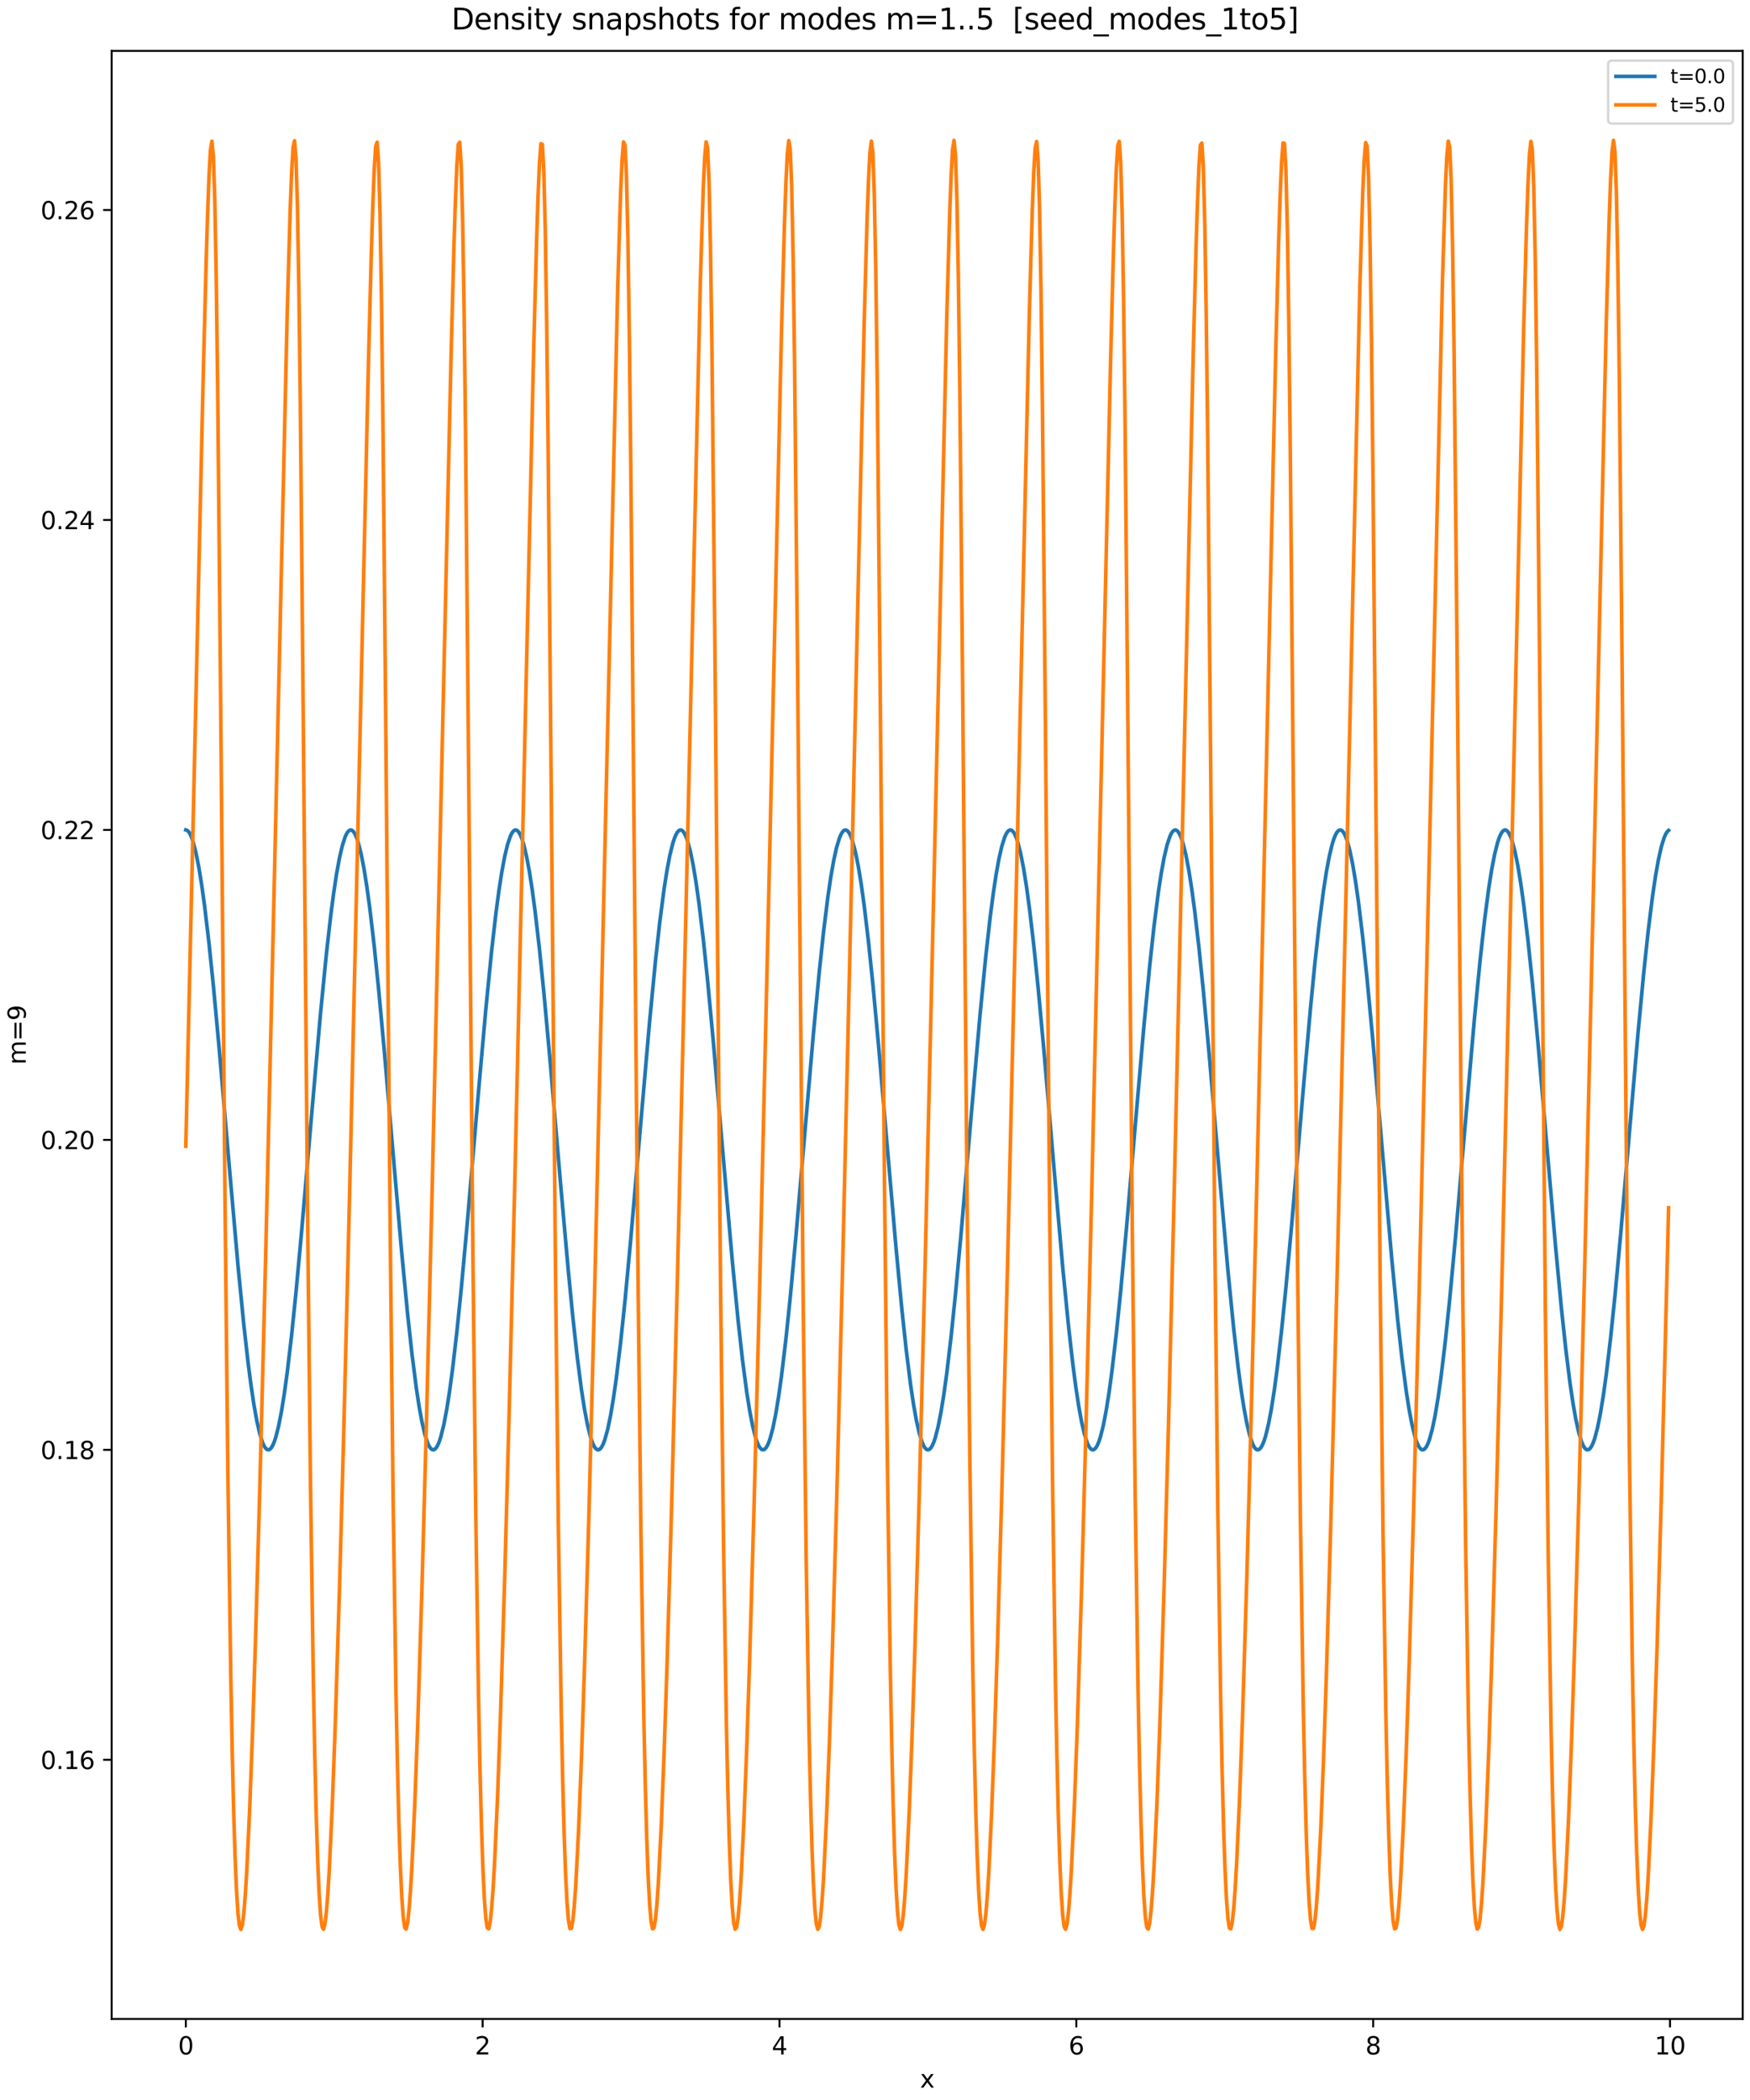 <?xml version="1.0" encoding="utf-8" standalone="no"?>
<!DOCTYPE svg PUBLIC "-//W3C//DTD SVG 1.1//EN"
  "http://www.w3.org/Graphics/SVG/1.1/DTD/svg11.dtd">
<svg xmlns:xlink="http://www.w3.org/1999/xlink" width="720pt" height="864pt" viewBox="0 0 720 864" xmlns="http://www.w3.org/2000/svg" version="1.1">
 <defs>
  <style type="text/css">*{stroke-linejoin: round; stroke-linecap: butt}</style>
 </defs>
 <g id="figure_1">
  <g id="patch_1">
   <path d="M 0 864 
L 720 864 
L 720 0 
L 0 0 
z
" style="fill: #ffffff"/>
  </g>
  <g id="axes_1">
   <g id="patch_2">
    <path d="M 45.944 830.644 
L 717 830.644 
L 717 20.948 
L 45.944 20.948 
z
" style="fill: #ffffff"/>
   </g>
   <g id="matplotlib.axis_1">
    <g id="xtick_1">
     <g id="line2d_1">
      <defs>
       <path id="mf15e3214a0" d="M 0 0 
L 0 3.5 
" style="stroke: #000000; stroke-width: 0.8"/>
      </defs>
      <g>
       <use xlink:href="#mf15e3214a0" x="76.447" y="830.644" style="stroke: #000000; stroke-width: 0.8"/>
      </g>
     </g>
     <g id="text_1">
      <!-- 0 -->
      <g transform="translate(73.265 845.242) scale(0.1 -0.1)">
       <defs>
        <path id="DejaVuSans-30" d="M 2034 4250 
Q 1547 4250 1301 3770 
Q 1056 3291 1056 2328 
Q 1056 1369 1301 889 
Q 1547 409 2034 409 
Q 2525 409 2770 889 
Q 3016 1369 3016 2328 
Q 3016 3291 2770 3770 
Q 2525 4250 2034 4250 
z
M 2034 4750 
Q 2819 4750 3233 4129 
Q 3647 3509 3647 2328 
Q 3647 1150 3233 529 
Q 2819 -91 2034 -91 
Q 1250 -91 836 529 
Q 422 1150 422 2328 
Q 422 3509 836 4129 
Q 1250 4750 2034 4750 
z
" transform="scale(0.016)"/>
       </defs>
       <use xlink:href="#DejaVuSans-30"/>
      </g>
     </g>
    </g>
    <g id="xtick_2">
     <g id="line2d_2">
      <g>
       <use xlink:href="#mf15e3214a0" x="198.576" y="830.644" style="stroke: #000000; stroke-width: 0.8"/>
      </g>
     </g>
     <g id="text_2">
      <!-- 2 -->
      <g transform="translate(195.395 845.242) scale(0.1 -0.1)">
       <defs>
        <path id="DejaVuSans-32" d="M 1228 531 
L 3431 531 
L 3431 0 
L 469 0 
L 469 531 
Q 828 903 1448 1529 
Q 2069 2156 2228 2338 
Q 2531 2678 2651 2914 
Q 2772 3150 2772 3378 
Q 2772 3750 2511 3984 
Q 2250 4219 1831 4219 
Q 1534 4219 1204 4116 
Q 875 4013 500 3803 
L 500 4441 
Q 881 4594 1212 4672 
Q 1544 4750 1819 4750 
Q 2544 4750 2975 4387 
Q 3406 4025 3406 3419 
Q 3406 3131 3298 2873 
Q 3191 2616 2906 2266 
Q 2828 2175 2409 1742 
Q 1991 1309 1228 531 
z
" transform="scale(0.016)"/>
       </defs>
       <use xlink:href="#DejaVuSans-32"/>
      </g>
     </g>
    </g>
    <g id="xtick_3">
     <g id="line2d_3">
      <g>
       <use xlink:href="#mf15e3214a0" x="320.705" y="830.644" style="stroke: #000000; stroke-width: 0.8"/>
      </g>
     </g>
     <g id="text_3">
      <!-- 4 -->
      <g transform="translate(317.524 845.242) scale(0.1 -0.1)">
       <defs>
        <path id="DejaVuSans-34" d="M 2419 4116 
L 825 1625 
L 2419 1625 
L 2419 4116 
z
M 2253 4666 
L 3047 4666 
L 3047 1625 
L 3713 1625 
L 3713 1100 
L 3047 1100 
L 3047 0 
L 2419 0 
L 2419 1100 
L 313 1100 
L 313 1709 
L 2253 4666 
z
" transform="scale(0.016)"/>
       </defs>
       <use xlink:href="#DejaVuSans-34"/>
      </g>
     </g>
    </g>
    <g id="xtick_4">
     <g id="line2d_4">
      <g>
       <use xlink:href="#mf15e3214a0" x="442.835" y="830.644" style="stroke: #000000; stroke-width: 0.8"/>
      </g>
     </g>
     <g id="text_4">
      <!-- 6 -->
      <g transform="translate(439.653 845.242) scale(0.1 -0.1)">
       <defs>
        <path id="DejaVuSans-36" d="M 2113 2584 
Q 1688 2584 1439 2293 
Q 1191 2003 1191 1497 
Q 1191 994 1439 701 
Q 1688 409 2113 409 
Q 2538 409 2786 701 
Q 3034 994 3034 1497 
Q 3034 2003 2786 2293 
Q 2538 2584 2113 2584 
z
M 3366 4563 
L 3366 3988 
Q 3128 4100 2886 4159 
Q 2644 4219 2406 4219 
Q 1781 4219 1451 3797 
Q 1122 3375 1075 2522 
Q 1259 2794 1537 2939 
Q 1816 3084 2150 3084 
Q 2853 3084 3261 2657 
Q 3669 2231 3669 1497 
Q 3669 778 3244 343 
Q 2819 -91 2113 -91 
Q 1303 -91 875 529 
Q 447 1150 447 2328 
Q 447 3434 972 4092 
Q 1497 4750 2381 4750 
Q 2619 4750 2861 4703 
Q 3103 4656 3366 4563 
z
" transform="scale(0.016)"/>
       </defs>
       <use xlink:href="#DejaVuSans-36"/>
      </g>
     </g>
    </g>
    <g id="xtick_5">
     <g id="line2d_5">
      <g>
       <use xlink:href="#mf15e3214a0" x="564.964" y="830.644" style="stroke: #000000; stroke-width: 0.8"/>
      </g>
     </g>
     <g id="text_5">
      <!-- 8 -->
      <g transform="translate(561.783 845.242) scale(0.1 -0.1)">
       <defs>
        <path id="DejaVuSans-38" d="M 2034 2216 
Q 1584 2216 1326 1975 
Q 1069 1734 1069 1313 
Q 1069 891 1326 650 
Q 1584 409 2034 409 
Q 2484 409 2743 651 
Q 3003 894 3003 1313 
Q 3003 1734 2745 1975 
Q 2488 2216 2034 2216 
z
M 1403 2484 
Q 997 2584 770 2862 
Q 544 3141 544 3541 
Q 544 4100 942 4425 
Q 1341 4750 2034 4750 
Q 2731 4750 3128 4425 
Q 3525 4100 3525 3541 
Q 3525 3141 3298 2862 
Q 3072 2584 2669 2484 
Q 3125 2378 3379 2068 
Q 3634 1759 3634 1313 
Q 3634 634 3220 271 
Q 2806 -91 2034 -91 
Q 1263 -91 848 271 
Q 434 634 434 1313 
Q 434 1759 690 2068 
Q 947 2378 1403 2484 
z
M 1172 3481 
Q 1172 3119 1398 2916 
Q 1625 2713 2034 2713 
Q 2441 2713 2670 2916 
Q 2900 3119 2900 3481 
Q 2900 3844 2670 4047 
Q 2441 4250 2034 4250 
Q 1625 4250 1398 4047 
Q 1172 3844 1172 3481 
z
" transform="scale(0.016)"/>
       </defs>
       <use xlink:href="#DejaVuSans-38"/>
      </g>
     </g>
    </g>
    <g id="xtick_6">
     <g id="line2d_6">
      <g>
       <use xlink:href="#mf15e3214a0" x="687.094" y="830.644" style="stroke: #000000; stroke-width: 0.8"/>
      </g>
     </g>
     <g id="text_6">
      <!-- 10 -->
      <g transform="translate(680.731 845.242) scale(0.1 -0.1)">
       <defs>
        <path id="DejaVuSans-31" d="M 794 531 
L 1825 531 
L 1825 4091 
L 703 3866 
L 703 4441 
L 1819 4666 
L 2450 4666 
L 2450 531 
L 3481 531 
L 3481 0 
L 794 0 
L 794 531 
z
" transform="scale(0.016)"/>
       </defs>
       <use xlink:href="#DejaVuSans-31"/>
       <use xlink:href="#DejaVuSans-30" x="63.623"/>
      </g>
     </g>
    </g>
    <g id="text_7">
     <!-- x -->
     <g transform="translate(378.512 858.92) scale(0.1 -0.1)">
      <defs>
       <path id="DejaVuSans-78" d="M 3513 3500 
L 2247 1797 
L 3578 0 
L 2900 0 
L 1881 1375 
L 863 0 
L 184 0 
L 1544 1831 
L 300 3500 
L 978 3500 
L 1906 2253 
L 2834 3500 
L 3513 3500 
z
" transform="scale(0.016)"/>
      </defs>
      <use xlink:href="#DejaVuSans-78"/>
     </g>
    </g>
   </g>
   <g id="matplotlib.axis_2">
    <g id="ytick_1">
     <g id="line2d_7">
      <defs>
       <path id="ma7b1b53b40" d="M 0 0 
L -3.5 0 
" style="stroke: #000000; stroke-width: 0.8"/>
      </defs>
      <g>
       <use xlink:href="#ma7b1b53b40" x="45.944" y="724.034" style="stroke: #000000; stroke-width: 0.8"/>
      </g>
     </g>
     <g id="text_8">
      <!-- 0.16 -->
      <g transform="translate(16.678 727.834) scale(0.1 -0.1)">
       <defs>
        <path id="DejaVuSans-2e" d="M 684 794 
L 1344 794 
L 1344 0 
L 684 0 
L 684 794 
z
" transform="scale(0.016)"/>
       </defs>
       <use xlink:href="#DejaVuSans-30"/>
       <use xlink:href="#DejaVuSans-2e" x="63.623"/>
       <use xlink:href="#DejaVuSans-31" x="95.41"/>
       <use xlink:href="#DejaVuSans-36" x="159.033"/>
      </g>
     </g>
    </g>
    <g id="ytick_2">
     <g id="line2d_8">
      <g>
       <use xlink:href="#ma7b1b53b40" x="45.944" y="596.51" style="stroke: #000000; stroke-width: 0.8"/>
      </g>
     </g>
     <g id="text_9">
      <!-- 0.18 -->
      <g transform="translate(16.678 600.309) scale(0.1 -0.1)">
       <use xlink:href="#DejaVuSans-30"/>
       <use xlink:href="#DejaVuSans-2e" x="63.623"/>
       <use xlink:href="#DejaVuSans-31" x="95.41"/>
       <use xlink:href="#DejaVuSans-38" x="159.033"/>
      </g>
     </g>
    </g>
    <g id="ytick_3">
     <g id="line2d_9">
      <g>
       <use xlink:href="#ma7b1b53b40" x="45.944" y="468.985" style="stroke: #000000; stroke-width: 0.8"/>
      </g>
     </g>
     <g id="text_10">
      <!-- 0.20 -->
      <g transform="translate(16.678 472.784) scale(0.1 -0.1)">
       <use xlink:href="#DejaVuSans-30"/>
       <use xlink:href="#DejaVuSans-2e" x="63.623"/>
       <use xlink:href="#DejaVuSans-32" x="95.41"/>
       <use xlink:href="#DejaVuSans-30" x="159.033"/>
      </g>
     </g>
    </g>
    <g id="ytick_4">
     <g id="line2d_10">
      <g>
       <use xlink:href="#ma7b1b53b40" x="45.944" y="341.46" style="stroke: #000000; stroke-width: 0.8"/>
      </g>
     </g>
     <g id="text_11">
      <!-- 0.22 -->
      <g transform="translate(16.678 345.26) scale(0.1 -0.1)">
       <use xlink:href="#DejaVuSans-30"/>
       <use xlink:href="#DejaVuSans-2e" x="63.623"/>
       <use xlink:href="#DejaVuSans-32" x="95.41"/>
       <use xlink:href="#DejaVuSans-32" x="159.033"/>
      </g>
     </g>
    </g>
    <g id="ytick_5">
     <g id="line2d_11">
      <g>
       <use xlink:href="#ma7b1b53b40" x="45.944" y="213.936" style="stroke: #000000; stroke-width: 0.8"/>
      </g>
     </g>
     <g id="text_12">
      <!-- 0.24 -->
      <g transform="translate(16.678 217.735) scale(0.1 -0.1)">
       <use xlink:href="#DejaVuSans-30"/>
       <use xlink:href="#DejaVuSans-2e" x="63.623"/>
       <use xlink:href="#DejaVuSans-32" x="95.41"/>
       <use xlink:href="#DejaVuSans-34" x="159.033"/>
      </g>
     </g>
    </g>
    <g id="ytick_6">
     <g id="line2d_12">
      <g>
       <use xlink:href="#ma7b1b53b40" x="45.944" y="86.411" style="stroke: #000000; stroke-width: 0.8"/>
      </g>
     </g>
     <g id="text_13">
      <!-- 0.26 -->
      <g transform="translate(16.678 90.21) scale(0.1 -0.1)">
       <use xlink:href="#DejaVuSans-30"/>
       <use xlink:href="#DejaVuSans-2e" x="63.623"/>
       <use xlink:href="#DejaVuSans-32" x="95.41"/>
       <use xlink:href="#DejaVuSans-36" x="159.033"/>
      </g>
     </g>
    </g>
    <g id="text_14">
     <!-- m=9 -->
     <g transform="translate(10.599 438.037) rotate(-90) scale(0.1 -0.1)">
      <defs>
       <path id="DejaVuSans-6d" d="M 3328 2828 
Q 3544 3216 3844 3400 
Q 4144 3584 4550 3584 
Q 5097 3584 5394 3201 
Q 5691 2819 5691 2113 
L 5691 0 
L 5113 0 
L 5113 2094 
Q 5113 2597 4934 2840 
Q 4756 3084 4391 3084 
Q 3944 3084 3684 2787 
Q 3425 2491 3425 1978 
L 3425 0 
L 2847 0 
L 2847 2094 
Q 2847 2600 2669 2842 
Q 2491 3084 2119 3084 
Q 1678 3084 1418 2786 
Q 1159 2488 1159 1978 
L 1159 0 
L 581 0 
L 581 3500 
L 1159 3500 
L 1159 2956 
Q 1356 3278 1631 3431 
Q 1906 3584 2284 3584 
Q 2666 3584 2933 3390 
Q 3200 3197 3328 2828 
z
" transform="scale(0.016)"/>
       <path id="DejaVuSans-3d" d="M 678 2906 
L 4684 2906 
L 4684 2381 
L 678 2381 
L 678 2906 
z
M 678 1631 
L 4684 1631 
L 4684 1100 
L 678 1100 
L 678 1631 
z
" transform="scale(0.016)"/>
       <path id="DejaVuSans-39" d="M 703 97 
L 703 672 
Q 941 559 1184 500 
Q 1428 441 1663 441 
Q 2288 441 2617 861 
Q 2947 1281 2994 2138 
Q 2813 1869 2534 1725 
Q 2256 1581 1919 1581 
Q 1219 1581 811 2004 
Q 403 2428 403 3163 
Q 403 3881 828 4315 
Q 1253 4750 1959 4750 
Q 2769 4750 3195 4129 
Q 3622 3509 3622 2328 
Q 3622 1225 3098 567 
Q 2575 -91 1691 -91 
Q 1453 -91 1209 -44 
Q 966 3 703 97 
z
M 1959 2075 
Q 2384 2075 2632 2365 
Q 2881 2656 2881 3163 
Q 2881 3666 2632 3958 
Q 2384 4250 1959 4250 
Q 1534 4250 1286 3958 
Q 1038 3666 1038 3163 
Q 1038 2656 1286 2365 
Q 1534 2075 1959 2075 
z
" transform="scale(0.016)"/>
      </defs>
      <use xlink:href="#DejaVuSans-6d"/>
      <use xlink:href="#DejaVuSans-3d" x="97.412"/>
      <use xlink:href="#DejaVuSans-39" x="181.201"/>
     </g>
    </g>
   </g>
   <g id="line2d_13">
    <path d="M 76.447 341.46 
L 77.043 341.655 
L 77.639 342.237 
L 78.236 343.206 
L 78.832 344.559 
L 79.428 346.291 
L 80.621 350.87 
L 81.814 356.889 
L 83.006 364.274 
L 84.199 372.935 
L 85.988 388.084 
L 87.777 405.449 
L 90.162 431.218 
L 94.337 479.926 
L 97.915 520.663 
L 100.3 544.951 
L 102.089 560.803 
L 103.282 569.998 
L 104.474 577.962 
L 105.667 584.598 
L 106.86 589.826 
L 108.052 593.58 
L 108.649 594.89 
L 109.245 595.817 
L 109.841 596.356 
L 110.438 596.507 
L 111.034 596.27 
L 111.63 595.644 
L 112.227 594.632 
L 112.823 593.237 
L 113.419 591.464 
L 114.612 586.802 
L 115.805 580.706 
L 116.997 573.247 
L 118.19 564.518 
L 119.979 549.279 
L 121.768 531.842 
L 124.153 506.003 
L 128.328 457.264 
L 131.906 416.592 
L 134.291 392.392 
L 136.08 376.626 
L 137.273 367.496 
L 138.465 359.603 
L 139.658 353.044 
L 140.851 347.897 
L 142.043 344.225 
L 142.64 342.958 
L 143.236 342.074 
L 143.832 341.578 
L 144.429 341.47 
L 145.025 341.751 
L 145.621 342.419 
L 146.218 343.474 
L 146.814 344.911 
L 147.41 346.727 
L 148.603 351.469 
L 149.796 357.644 
L 150.988 365.175 
L 152.181 373.972 
L 153.97 389.3 
L 155.759 406.81 
L 158.144 432.716 
L 162.319 481.485 
L 165.3 515.61 
L 167.686 540.483 
L 169.475 556.918 
L 171.264 570.946 
L 172.456 578.767 
L 173.649 585.25 
L 174.842 590.316 
L 176.034 593.904 
L 176.631 595.129 
L 177.227 595.97 
L 177.823 596.423 
L 178.42 596.488 
L 179.016 596.164 
L 179.612 595.452 
L 180.209 594.355 
L 180.805 592.876 
L 181.401 591.018 
L 182.594 586.195 
L 183.787 579.943 
L 184.979 572.338 
L 186.172 563.475 
L 187.961 548.058 
L 189.75 530.475 
L 192.136 504.503 
L 196.906 448.727 
L 199.888 415.17 
L 202.273 391.146 
L 204.062 375.554 
L 205.255 366.556 
L 206.448 358.807 
L 207.64 352.401 
L 208.833 347.415 
L 210.026 343.911 
L 210.622 342.728 
L 211.218 341.931 
L 211.815 341.52 
L 212.411 341.499 
L 213.007 341.866 
L 213.604 342.62 
L 214.2 343.76 
L 214.796 345.282 
L 215.393 347.181 
L 216.585 352.086 
L 217.778 358.415 
L 218.971 366.092 
L 220.163 375.023 
L 221.952 390.528 
L 223.741 408.181 
L 226.127 434.219 
L 230.897 490.015 
L 233.879 523.509 
L 235.668 541.774 
L 237.457 558.045 
L 239.246 571.878 
L 240.439 579.555 
L 241.631 585.884 
L 242.824 590.789 
L 243.42 592.688 
L 244.017 594.21 
L 244.613 595.35 
L 245.209 596.104 
L 245.806 596.471 
L 246.402 596.45 
L 246.998 596.039 
L 247.595 595.242 
L 248.191 594.059 
L 248.787 592.495 
L 249.98 588.244 
L 251.173 582.539 
L 252.365 575.451 
L 253.558 567.065 
L 255.347 552.281 
L 257.136 535.216 
L 259.521 509.729 
L 263.099 468.203 
L 267.274 420.183 
L 269.659 395.555 
L 271.448 379.366 
L 273.237 365.632 
L 274.43 358.027 
L 275.622 351.775 
L 276.815 346.952 
L 277.411 345.094 
L 278.008 343.615 
L 278.604 342.518 
L 279.2 341.806 
L 279.797 341.482 
L 280.393 341.547 
L 280.989 342 
L 281.586 342.841 
L 282.182 344.066 
L 282.778 345.672 
L 283.971 350.005 
L 285.164 355.789 
L 286.356 362.952 
L 287.549 371.407 
L 289.338 386.283 
L 291.127 403.424 
L 293.512 428.983 
L 297.09 470.55 
L 301.265 518.509 
L 303.65 543.053 
L 305.439 559.159 
L 307.228 572.795 
L 308.421 580.326 
L 309.614 586.501 
L 310.806 591.243 
L 311.403 593.059 
L 311.999 594.496 
L 312.595 595.551 
L 313.192 596.219 
L 313.788 596.5 
L 314.384 596.392 
L 314.981 595.896 
L 315.577 595.012 
L 316.173 593.745 
L 316.77 592.097 
L 317.962 587.681 
L 319.155 581.818 
L 320.348 574.581 
L 321.54 566.057 
L 323.329 551.089 
L 325.118 533.873 
L 327.504 508.243 
L 331.082 466.638 
L 334.66 425.287 
L 337.045 400.1 
L 338.834 383.345 
L 340.623 368.935 
L 341.816 360.829 
L 343.008 354.041 
L 344.201 348.654 
L 345.394 344.733 
L 345.99 343.338 
L 346.586 342.326 
L 347.183 341.7 
L 347.779 341.463 
L 348.375 341.614 
L 348.972 342.154 
L 349.568 343.08 
L 350.164 344.39 
L 350.761 346.08 
L 351.953 350.578 
L 353.146 356.518 
L 354.339 363.83 
L 355.531 372.422 
L 357.32 387.481 
L 359.109 404.771 
L 361.495 430.472 
L 365.073 472.115 
L 368.651 513.417 
L 371.036 538.527 
L 372.825 555.203 
L 374.614 569.519 
L 375.807 577.554 
L 376.999 584.266 
L 378.192 589.573 
L 379.385 593.411 
L 379.981 594.764 
L 380.577 595.733 
L 381.174 596.315 
L 381.77 596.51 
L 382.366 596.315 
L 382.963 595.733 
L 383.559 594.764 
L 384.155 593.411 
L 384.752 591.679 
L 385.944 587.1 
L 387.137 581.081 
L 388.33 573.696 
L 389.522 565.035 
L 391.311 549.886 
L 393.1 532.521 
L 395.486 506.752 
L 399.66 458.044 
L 403.238 417.307 
L 405.623 393.019 
L 407.412 377.167 
L 408.605 367.972 
L 409.798 360.008 
L 410.99 353.372 
L 412.183 348.144 
L 413.376 344.39 
L 413.972 343.08 
L 414.568 342.154 
L 415.165 341.614 
L 415.761 341.463 
L 416.357 341.7 
L 416.954 342.326 
L 417.55 343.338 
L 418.146 344.733 
L 418.743 346.506 
L 419.935 351.168 
L 421.128 357.264 
L 422.321 364.723 
L 423.513 373.452 
L 425.302 388.691 
L 427.092 406.128 
L 429.477 431.967 
L 433.651 480.706 
L 437.229 521.378 
L 439.615 545.578 
L 441.404 561.344 
L 442.596 570.474 
L 443.789 578.367 
L 444.982 584.926 
L 446.174 590.073 
L 447.367 593.745 
L 447.963 595.012 
L 448.56 595.896 
L 449.156 596.392 
L 449.752 596.5 
L 450.349 596.219 
L 450.945 595.551 
L 451.541 594.496 
L 452.138 593.059 
L 452.734 591.243 
L 453.927 586.501 
L 455.119 580.326 
L 456.312 572.795 
L 457.505 563.998 
L 459.294 548.67 
L 461.083 531.16 
L 463.468 505.254 
L 467.642 456.485 
L 470.624 422.36 
L 473.009 397.487 
L 474.798 381.052 
L 476.587 367.024 
L 477.78 359.203 
L 478.973 352.72 
L 480.165 347.654 
L 481.358 344.066 
L 481.954 342.841 
L 482.551 342 
L 483.147 341.547 
L 483.743 341.482 
L 484.34 341.806 
L 484.936 342.518 
L 485.532 343.615 
L 486.129 345.094 
L 486.725 346.952 
L 487.918 351.775 
L 489.11 358.027 
L 490.303 365.632 
L 491.496 374.495 
L 493.285 389.912 
L 495.074 407.495 
L 497.459 433.467 
L 502.23 489.243 
L 505.211 522.8 
L 507.597 546.824 
L 509.386 562.416 
L 510.578 571.414 
L 511.771 579.163 
L 512.964 585.569 
L 514.156 590.555 
L 515.349 594.059 
L 515.945 595.242 
L 516.542 596.039 
L 517.138 596.45 
L 517.734 596.471 
L 518.331 596.104 
L 518.927 595.35 
L 519.523 594.21 
L 520.12 592.688 
L 520.716 590.789 
L 521.909 585.884 
L 523.101 579.555 
L 524.294 571.878 
L 525.487 562.947 
L 527.276 547.442 
L 529.065 529.789 
L 531.45 503.751 
L 536.221 447.955 
L 539.202 414.461 
L 540.991 396.196 
L 542.78 379.925 
L 544.569 366.092 
L 545.762 358.415 
L 546.955 352.086 
L 548.148 347.181 
L 548.744 345.282 
L 549.34 343.76 
L 549.937 342.62 
L 550.533 341.866 
L 551.129 341.499 
L 551.726 341.52 
L 552.322 341.931 
L 552.918 342.728 
L 553.515 343.911 
L 554.111 345.475 
L 555.304 349.726 
L 556.496 355.431 
L 557.689 362.519 
L 558.882 370.905 
L 560.671 385.689 
L 562.46 402.754 
L 564.845 428.241 
L 568.423 469.767 
L 572.597 517.787 
L 574.983 542.415 
L 576.772 558.604 
L 578.561 572.338 
L 579.753 579.943 
L 580.946 586.195 
L 582.139 591.018 
L 582.735 592.876 
L 583.331 594.355 
L 583.928 595.452 
L 584.524 596.164 
L 585.12 596.488 
L 585.717 596.423 
L 586.313 595.97 
L 586.909 595.129 
L 587.506 593.904 
L 588.102 592.298 
L 589.295 587.965 
L 590.487 582.181 
L 591.68 575.018 
L 592.873 566.563 
L 594.662 551.687 
L 596.451 534.546 
L 598.836 508.987 
L 602.414 467.42 
L 606.588 419.461 
L 608.974 394.917 
L 610.763 378.811 
L 612.552 365.175 
L 613.744 357.644 
L 614.937 351.469 
L 616.13 346.727 
L 616.726 344.911 
L 617.322 343.474 
L 617.919 342.419 
L 618.515 341.751 
L 619.111 341.47 
L 619.708 341.578 
L 620.304 342.074 
L 620.9 342.958 
L 621.497 344.225 
L 622.093 345.873 
L 623.286 350.289 
L 624.478 356.152 
L 625.671 363.389 
L 626.864 371.913 
L 628.653 386.881 
L 630.442 404.097 
L 632.827 429.727 
L 636.405 471.332 
L 639.983 512.683 
L 642.368 537.87 
L 644.157 554.625 
L 645.946 569.035 
L 647.139 577.141 
L 648.332 583.929 
L 649.524 589.316 
L 650.717 593.237 
L 651.313 594.632 
L 651.91 595.644 
L 652.506 596.27 
L 653.102 596.507 
L 653.699 596.356 
L 654.295 595.817 
L 654.891 594.89 
L 655.488 593.58 
L 656.084 591.89 
L 657.277 587.392 
L 658.469 581.452 
L 659.662 574.14 
L 660.855 565.548 
L 662.644 550.489 
L 664.433 533.199 
L 666.818 507.498 
L 670.396 465.855 
L 673.974 424.553 
L 676.36 399.443 
L 678.149 382.767 
L 679.938 368.451 
L 681.13 360.416 
L 682.323 353.704 
L 683.516 348.397 
L 684.708 344.559 
L 685.305 343.206 
L 685.901 342.237 
L 686.497 341.655 
L 686.497 341.655 
" clip-path="url(#pdf7562dd75)" style="fill: none; stroke: #1f77b4; stroke-width: 1.5; stroke-linecap: square"/>
   </g>
   <g id="line2d_14">
    <path d="M 76.447 471.585 
L 80.025 313.296 
L 83.603 154.955 
L 84.795 108.493 
L 85.392 88.716 
L 85.988 72.647 
L 86.584 61.783 
L 87.181 58.103 
L 87.777 64.073 
L 88.373 82.276 
L 88.97 114.552 
L 89.566 160.997 
L 90.759 286.191 
L 92.548 492.065 
L 93.74 604.911 
L 94.933 688.626 
L 95.529 719.938 
L 96.126 744.878 
L 96.722 764.028 
L 97.318 777.968 
L 97.915 787.251 
L 98.511 792.385 
L 99.107 793.831 
L 99.704 792.002 
L 100.3 787.264 
L 100.896 779.94 
L 101.493 770.315 
L 102.685 745.14 
L 103.878 713.415 
L 105.071 676.449 
L 106.86 613.371 
L 109.245 518.944 
L 112.227 390.365 
L 118.19 128.073 
L 119.383 86.496 
L 119.979 70.896 
L 120.575 60.685 
L 121.172 57.898 
L 121.768 65.039 
L 122.364 84.664 
L 122.961 118.474 
L 123.557 166.34 
L 124.75 293.245 
L 126.539 498.506 
L 127.731 609.93 
L 128.924 692.16 
L 129.52 722.788 
L 130.117 747.103 
L 130.713 765.687 
L 131.309 779.12 
L 131.906 787.949 
L 132.502 792.681 
L 133.098 793.769 
L 133.695 791.622 
L 134.291 786.601 
L 134.887 779.025 
L 135.484 769.177 
L 136.676 743.624 
L 137.869 711.596 
L 139.658 654.165 
L 141.447 588.295 
L 143.832 491.333 
L 147.41 334.199 
L 151.585 149.481 
L 152.777 103.841 
L 153.374 84.779 
L 153.97 69.722 
L 154.566 60.265 
L 155.163 58.502 
L 155.759 66.977 
L 156.355 88.196 
L 156.952 123.688 
L 157.548 173.071 
L 158.741 301.662 
L 160.53 505.95 
L 161.722 615.665 
L 162.915 696.163 
L 163.511 726.011 
L 164.108 749.614 
L 164.704 767.556 
L 165.3 780.415 
L 165.897 788.733 
L 166.493 793.01 
L 167.089 793.694 
L 167.686 791.188 
L 168.282 785.849 
L 168.878 777.99 
L 169.475 767.89 
L 170.667 741.912 
L 171.86 709.546 
L 173.649 651.729 
L 175.438 585.581 
L 177.823 488.37 
L 181.401 331.05 
L 185.576 146.58 
L 186.768 101.353 
L 187.365 82.65 
L 187.961 68.098 
L 188.558 59.342 
L 189.154 58.532 
L 189.75 68.241 
L 190.347 90.922 
L 190.943 127.944 
L 191.539 178.691 
L 192.732 308.788 
L 194.521 512.251 
L 195.714 620.515 
L 196.906 699.541 
L 197.503 728.717 
L 198.099 751.707 
L 198.695 769.097 
L 199.292 781.461 
L 199.888 789.338 
L 200.484 793.222 
L 201.081 793.558 
L 201.677 790.743 
L 202.273 785.128 
L 202.87 777.024 
L 203.466 766.705 
L 204.659 740.358 
L 205.851 707.696 
L 207.64 649.542 
L 209.429 583.149 
L 211.815 485.716 
L 215.393 328.232 
L 219.567 144.07 
L 220.76 99.325 
L 221.356 81.038 
L 221.952 67.071 
L 222.549 59.124 
L 223.145 59.407 
L 223.741 70.514 
L 224.338 94.828 
L 224.934 133.52 
L 225.53 185.71 
L 226.723 317.26 
L 228.512 519.523 
L 229.705 626.05 
L 230.897 703.365 
L 231.494 731.775 
L 232.09 754.069 
L 232.686 770.833 
L 233.283 782.638 
L 233.879 790.016 
L 234.475 793.457 
L 235.072 793.4 
L 235.668 790.235 
L 236.264 784.31 
L 236.861 775.93 
L 238.053 752.854 
L 239.246 722.804 
L 240.439 687.179 
L 242.228 625.637 
L 244.613 532.61 
L 247.595 405.043 
L 254.154 117.967 
L 255.347 79.006 
L 255.943 65.584 
L 256.54 58.389 
L 257.136 59.687 
L 257.732 72.087 
L 258.329 97.896 
L 258.925 138.102 
L 259.521 191.588 
L 260.714 324.434 
L 262.503 525.677 
L 263.696 630.732 
L 264.888 706.588 
L 265.485 734.34 
L 266.081 756.035 
L 266.677 772.259 
L 267.274 783.581 
L 267.87 790.53 
L 268.466 793.589 
L 269.063 793.192 
L 269.659 789.725 
L 270.255 783.532 
L 270.852 774.913 
L 272.044 751.434 
L 273.237 721.062 
L 274.43 685.179 
L 276.219 623.34 
L 278.604 530.042 
L 281.586 402.277 
L 288.145 115.706 
L 289.338 77.508 
L 289.934 64.715 
L 290.531 58.388 
L 291.127 60.846 
L 291.723 74.708 
L 292.32 102.179 
L 292.916 144.026 
L 294.109 263.333 
L 296.494 532.77 
L 297.687 636.07 
L 298.879 710.236 
L 299.476 737.237 
L 300.072 758.252 
L 300.668 773.866 
L 301.265 784.642 
L 301.861 791.105 
L 302.457 793.732 
L 303.054 792.952 
L 303.65 789.146 
L 304.246 782.65 
L 304.843 773.763 
L 306.035 749.831 
L 307.228 719.098 
L 308.421 682.927 
L 310.21 620.759 
L 312.595 527.162 
L 315.577 399.181 
L 321.54 135.89 
L 322.733 92.615 
L 323.329 75.583 
L 323.926 63.375 
L 324.522 57.855 
L 325.118 61.39 
L 325.715 76.601 
L 326.311 105.59 
L 326.907 148.924 
L 328.1 270.233 
L 330.485 538.771 
L 331.678 640.583 
L 332.871 713.309 
L 333.467 739.664 
L 334.063 760.093 
L 334.66 775.18 
L 335.256 785.486 
L 335.852 791.53 
L 336.449 793.785 
L 337.045 792.674 
L 337.641 788.573 
L 338.238 781.816 
L 338.834 772.696 
L 340.027 748.372 
L 341.219 717.325 
L 342.412 680.901 
L 344.201 618.444 
L 346.586 524.583 
L 349.568 396.409 
L 355.531 133.456 
L 356.724 90.754 
L 357.32 74.207 
L 357.917 62.677 
L 358.513 58.084 
L 359.109 62.85 
L 359.706 79.58 
L 360.302 110.249 
L 360.898 155.184 
L 362.091 278.519 
L 363.88 485.01 
L 365.073 599.396 
L 366.265 684.73 
L 366.862 716.784 
L 367.458 742.404 
L 368.054 762.168 
L 368.651 776.659 
L 369.247 786.433 
L 369.843 792.004 
L 370.44 793.839 
L 371.036 792.355 
L 371.632 787.923 
L 372.229 780.872 
L 372.825 771.49 
L 374.018 746.724 
L 375.21 715.326 
L 376.403 678.621 
L 378.192 615.843 
L 380.577 521.69 
L 383.559 393.307 
L 389.522 130.658 
L 390.715 88.491 
L 391.311 72.396 
L 391.908 61.495 
L 392.504 57.766 
L 393.1 63.673 
L 393.697 81.802 
L 394.293 114.001 
L 394.889 160.382 
L 396.082 285.528 
L 397.871 491.519 
L 399.064 604.5 
L 400.256 688.343 
L 400.853 719.707 
L 401.449 744.695 
L 402.045 763.887 
L 402.642 777.864 
L 403.238 787.18 
L 403.834 792.343 
L 404.431 793.815 
L 405.027 792.009 
L 405.623 787.291 
L 406.22 779.984 
L 406.816 770.375 
L 408.009 745.227 
L 409.201 713.521 
L 410.394 676.571 
L 412.183 613.51 
L 414.568 519.098 
L 417.55 390.53 
L 423.513 128.268 
L 424.706 86.724 
L 425.302 71.152 
L 425.899 60.978 
L 426.495 58.241 
L 427.092 65.447 
L 427.688 85.147 
L 428.284 119.032 
L 428.881 166.96 
L 430.073 293.908 
L 431.862 499.046 
L 433.055 610.334 
L 434.248 692.437 
L 434.844 723.013 
L 435.44 747.281 
L 436.037 765.824 
L 436.633 779.22 
L 437.229 788.017 
L 437.826 792.72 
L 438.422 793.782 
L 439.018 791.613 
L 439.615 786.572 
L 440.211 778.979 
L 440.807 769.115 
L 442 743.536 
L 443.193 711.488 
L 444.982 654.036 
L 446.771 588.15 
L 449.156 491.176 
L 452.734 334.033 
L 456.908 149.295 
L 458.101 103.631 
L 458.697 84.548 
L 459.294 69.463 
L 459.89 59.966 
L 460.486 58.152 
L 461.083 66.561 
L 461.679 87.704 
L 462.275 123.122 
L 462.872 172.445 
L 464.064 301 
L 465.853 505.418 
L 467.046 615.268 
L 468.239 695.892 
L 468.835 725.791 
L 469.431 749.44 
L 470.028 767.423 
L 470.624 780.318 
L 471.22 788.669 
L 471.817 792.974 
L 472.413 793.683 
L 473.009 791.2 
L 473.606 785.88 
L 474.202 778.038 
L 474.798 767.953 
L 475.991 742.001 
L 477.184 709.654 
L 478.973 651.859 
L 480.762 585.726 
L 483.147 488.527 
L 486.725 331.216 
L 490.899 146.767 
L 492.092 101.565 
L 492.688 82.883 
L 493.285 68.361 
L 493.881 59.645 
L 494.477 58.889 
L 495.074 68.665 
L 495.67 91.422 
L 496.266 128.518 
L 496.863 179.322 
L 498.055 309.448 
L 499.844 512.776 
L 501.037 620.903 
L 502.23 699.806 
L 502.826 728.931 
L 503.422 751.876 
L 504.019 769.226 
L 504.615 781.554 
L 505.211 789.399 
L 505.808 793.255 
L 506.404 793.566 
L 507 790.729 
L 507.597 785.095 
L 508.193 776.974 
L 508.789 766.64 
L 509.982 740.268 
L 511.175 707.587 
L 512.964 649.411 
L 514.753 583.004 
L 517.138 485.558 
L 520.716 328.065 
L 524.89 143.881 
L 526.083 99.111 
L 526.679 80.802 
L 527.276 66.804 
L 527.872 58.815 
L 528.468 59.043 
L 529.065 70.082 
L 529.661 94.319 
L 530.257 132.939 
L 530.854 185.074 
L 532.046 316.601 
L 533.835 519.005 
L 535.028 625.67 
L 536.221 703.106 
L 536.817 731.566 
L 537.413 753.905 
L 538.01 770.709 
L 538.606 782.548 
L 539.202 789.958 
L 539.799 793.427 
L 540.395 793.394 
L 540.991 790.251 
L 541.588 784.345 
L 542.184 775.982 
L 543.377 752.934 
L 544.569 722.905 
L 545.762 687.297 
L 547.551 625.774 
L 549.937 532.763 
L 552.918 405.207 
L 559.478 118.167 
L 560.671 79.245 
L 561.267 65.855 
L 561.863 58.703 
L 562.46 60.058 
L 563.056 72.528 
L 563.652 98.413 
L 564.249 138.69 
L 564.845 192.229 
L 566.038 325.091 
L 567.827 526.188 
L 569.019 631.106 
L 570.212 706.842 
L 570.808 734.544 
L 571.405 756.194 
L 572.001 772.38 
L 572.597 783.667 
L 573.194 790.584 
L 573.79 793.616 
L 574.386 793.195 
L 574.983 789.707 
L 575.579 783.495 
L 576.175 774.86 
L 577.368 751.353 
L 578.561 720.959 
L 579.753 685.06 
L 581.542 623.203 
L 583.928 529.889 
L 586.909 402.114 
L 593.469 115.504 
L 594.662 77.266 
L 595.258 64.44 
L 595.854 58.068 
L 596.451 60.468 
L 597.047 74.26 
L 597.643 101.653 
L 598.24 143.431 
L 599.432 262.669 
L 601.818 532.266 
L 603.01 635.703 
L 604.203 709.989 
L 604.799 737.039 
L 605.396 758.097 
L 605.992 773.749 
L 606.588 784.56 
L 607.185 791.054 
L 607.781 793.708 
L 608.377 792.952 
L 608.974 789.166 
L 609.57 782.689 
L 610.166 773.818 
L 611.359 749.913 
L 612.552 719.201 
L 613.744 683.047 
L 615.533 620.897 
L 617.919 527.316 
L 620.9 399.345 
L 626.864 136.081 
L 628.056 92.836 
L 628.653 75.828 
L 629.249 63.655 
L 629.845 58.18 
L 630.442 61.776 
L 631.038 77.058 
L 631.634 106.124 
L 632.231 149.525 
L 633.423 270.898 
L 635.809 539.267 
L 637.001 640.942 
L 638.194 713.55 
L 638.79 739.857 
L 639.387 760.243 
L 639.983 775.292 
L 640.579 785.564 
L 641.176 791.578 
L 641.772 793.806 
L 642.368 792.672 
L 642.965 788.551 
L 643.561 781.775 
L 644.157 772.639 
L 645.35 748.288 
L 646.543 717.22 
L 647.735 680.781 
L 649.524 618.306 
L 651.91 524.429 
L 654.891 396.245 
L 660.855 133.263 
L 662.047 90.531 
L 662.644 73.958 
L 663.24 62.393 
L 663.836 57.753 
L 664.433 62.457 
L 665.029 79.115 
L 665.625 109.706 
L 666.222 154.575 
L 667.415 277.855 
L 669.204 484.457 
L 670.396 598.977 
L 671.589 684.44 
L 672.185 716.548 
L 672.782 742.215 
L 673.378 762.022 
L 673.974 776.551 
L 674.571 786.358 
L 675.167 791.959 
L 675.763 793.82 
L 676.36 792.36 
L 676.956 787.948 
L 677.552 780.915 
L 678.149 771.549 
L 679.341 746.809 
L 680.534 715.431 
L 681.727 678.742 
L 683.516 615.982 
L 685.901 521.843 
L 686.497 496.93 
L 686.497 496.93 
" clip-path="url(#pdf7562dd75)" style="fill: none; stroke: #ff7f0e; stroke-width: 1.5; stroke-linecap: square"/>
   </g>
   <g id="patch_3">
    <path d="M 45.944 830.644 
L 45.944 20.948 
" style="fill: none; stroke: #000000; stroke-width: 0.8; stroke-linejoin: miter; stroke-linecap: square"/>
   </g>
   <g id="patch_4">
    <path d="M 717 830.644 
L 717 20.948 
" style="fill: none; stroke: #000000; stroke-width: 0.8; stroke-linejoin: miter; stroke-linecap: square"/>
   </g>
   <g id="patch_5">
    <path d="M 45.944 830.644 
L 717 830.644 
" style="fill: none; stroke: #000000; stroke-width: 0.8; stroke-linejoin: miter; stroke-linecap: square"/>
   </g>
   <g id="patch_6">
    <path d="M 45.944 20.948 
L 717 20.948 
" style="fill: none; stroke: #000000; stroke-width: 0.8; stroke-linejoin: miter; stroke-linecap: square"/>
   </g>
   <g id="legend_1">
    <g id="patch_7">
     <path d="M 663.237 50.833 
L 711.4 50.833 
Q 713 50.833 713 49.233 
L 713 26.548 
Q 713 24.948 711.4 24.948 
L 663.237 24.948 
Q 661.637 24.948 661.637 26.548 
L 661.637 49.233 
Q 661.637 50.833 663.237 50.833 
z
" style="fill: #ffffff; opacity: 0.8; stroke: #cccccc; stroke-linejoin: miter"/>
    </g>
    <g id="line2d_15">
     <path d="M 664.837 31.427 
L 672.837 31.427 
L 680.837 31.427 
" style="fill: none; stroke: #1f77b4; stroke-width: 1.5; stroke-linecap: square"/>
    </g>
    <g id="text_15">
     <!-- t=0.0 -->
     <g transform="translate(687.237 34.227) scale(0.08 -0.08)">
      <defs>
       <path id="DejaVuSans-74" d="M 1172 4494 
L 1172 3500 
L 2356 3500 
L 2356 3053 
L 1172 3053 
L 1172 1153 
Q 1172 725 1289 603 
Q 1406 481 1766 481 
L 2356 481 
L 2356 0 
L 1766 0 
Q 1100 0 847 248 
Q 594 497 594 1153 
L 594 3053 
L 172 3053 
L 172 3500 
L 594 3500 
L 594 4494 
L 1172 4494 
z
" transform="scale(0.016)"/>
      </defs>
      <use xlink:href="#DejaVuSans-74"/>
      <use xlink:href="#DejaVuSans-3d" x="39.209"/>
      <use xlink:href="#DejaVuSans-30" x="122.998"/>
      <use xlink:href="#DejaVuSans-2e" x="186.621"/>
      <use xlink:href="#DejaVuSans-30" x="218.408"/>
     </g>
    </g>
    <g id="line2d_16">
     <path d="M 664.837 43.169 
L 672.837 43.169 
L 680.837 43.169 
" style="fill: none; stroke: #ff7f0e; stroke-width: 1.5; stroke-linecap: square"/>
    </g>
    <g id="text_16">
     <!-- t=5.0 -->
     <g transform="translate(687.237 45.969) scale(0.08 -0.08)">
      <defs>
       <path id="DejaVuSans-35" d="M 691 4666 
L 3169 4666 
L 3169 4134 
L 1269 4134 
L 1269 2991 
Q 1406 3038 1543 3061 
Q 1681 3084 1819 3084 
Q 2600 3084 3056 2656 
Q 3513 2228 3513 1497 
Q 3513 744 3044 326 
Q 2575 -91 1722 -91 
Q 1428 -91 1123 -41 
Q 819 9 494 109 
L 494 744 
Q 775 591 1075 516 
Q 1375 441 1709 441 
Q 2250 441 2565 725 
Q 2881 1009 2881 1497 
Q 2881 1984 2565 2268 
Q 2250 2553 1709 2553 
Q 1456 2553 1204 2497 
Q 953 2441 691 2322 
L 691 4666 
z
" transform="scale(0.016)"/>
      </defs>
      <use xlink:href="#DejaVuSans-74"/>
      <use xlink:href="#DejaVuSans-3d" x="39.209"/>
      <use xlink:href="#DejaVuSans-35" x="122.998"/>
      <use xlink:href="#DejaVuSans-2e" x="186.621"/>
      <use xlink:href="#DejaVuSans-30" x="218.408"/>
     </g>
    </g>
   </g>
  </g>
  <g id="text_17">
   <!-- Density snapshots for modes m=1..5  [seed_modes_1to5] -->
   <g transform="translate(185.743 12.118) scale(0.12 -0.12)">
    <defs>
     <path id="DejaVuSans-44" d="M 1259 4147 
L 1259 519 
L 2022 519 
Q 2988 519 3436 956 
Q 3884 1394 3884 2338 
Q 3884 3275 3436 3711 
Q 2988 4147 2022 4147 
L 1259 4147 
z
M 628 4666 
L 1925 4666 
Q 3281 4666 3915 4102 
Q 4550 3538 4550 2338 
Q 4550 1131 3912 565 
Q 3275 0 1925 0 
L 628 0 
L 628 4666 
z
" transform="scale(0.016)"/>
     <path id="DejaVuSans-65" d="M 3597 1894 
L 3597 1613 
L 953 1613 
Q 991 1019 1311 708 
Q 1631 397 2203 397 
Q 2534 397 2845 478 
Q 3156 559 3463 722 
L 3463 178 
Q 3153 47 2828 -22 
Q 2503 -91 2169 -91 
Q 1331 -91 842 396 
Q 353 884 353 1716 
Q 353 2575 817 3079 
Q 1281 3584 2069 3584 
Q 2775 3584 3186 3129 
Q 3597 2675 3597 1894 
z
M 3022 2063 
Q 3016 2534 2758 2815 
Q 2500 3097 2075 3097 
Q 1594 3097 1305 2825 
Q 1016 2553 972 2059 
L 3022 2063 
z
" transform="scale(0.016)"/>
     <path id="DejaVuSans-6e" d="M 3513 2113 
L 3513 0 
L 2938 0 
L 2938 2094 
Q 2938 2591 2744 2837 
Q 2550 3084 2163 3084 
Q 1697 3084 1428 2787 
Q 1159 2491 1159 1978 
L 1159 0 
L 581 0 
L 581 3500 
L 1159 3500 
L 1159 2956 
Q 1366 3272 1645 3428 
Q 1925 3584 2291 3584 
Q 2894 3584 3203 3211 
Q 3513 2838 3513 2113 
z
" transform="scale(0.016)"/>
     <path id="DejaVuSans-73" d="M 2834 3397 
L 2834 2853 
Q 2591 2978 2328 3040 
Q 2066 3103 1784 3103 
Q 1356 3103 1142 2972 
Q 928 2841 928 2578 
Q 928 2378 1081 2264 
Q 1234 2150 1697 2047 
L 1894 2003 
Q 2506 1872 2764 1633 
Q 3022 1394 3022 966 
Q 3022 478 2636 193 
Q 2250 -91 1575 -91 
Q 1294 -91 989 -36 
Q 684 19 347 128 
L 347 722 
Q 666 556 975 473 
Q 1284 391 1588 391 
Q 1994 391 2212 530 
Q 2431 669 2431 922 
Q 2431 1156 2273 1281 
Q 2116 1406 1581 1522 
L 1381 1569 
Q 847 1681 609 1914 
Q 372 2147 372 2553 
Q 372 3047 722 3315 
Q 1072 3584 1716 3584 
Q 2034 3584 2315 3537 
Q 2597 3491 2834 3397 
z
" transform="scale(0.016)"/>
     <path id="DejaVuSans-69" d="M 603 3500 
L 1178 3500 
L 1178 0 
L 603 0 
L 603 3500 
z
M 603 4863 
L 1178 4863 
L 1178 4134 
L 603 4134 
L 603 4863 
z
" transform="scale(0.016)"/>
     <path id="DejaVuSans-79" d="M 2059 -325 
Q 1816 -950 1584 -1140 
Q 1353 -1331 966 -1331 
L 506 -1331 
L 506 -850 
L 844 -850 
Q 1081 -850 1212 -737 
Q 1344 -625 1503 -206 
L 1606 56 
L 191 3500 
L 800 3500 
L 1894 763 
L 2988 3500 
L 3597 3500 
L 2059 -325 
z
" transform="scale(0.016)"/>
     <path id="DejaVuSans-20" transform="scale(0.016)"/>
     <path id="DejaVuSans-61" d="M 2194 1759 
Q 1497 1759 1228 1600 
Q 959 1441 959 1056 
Q 959 750 1161 570 
Q 1363 391 1709 391 
Q 2188 391 2477 730 
Q 2766 1069 2766 1631 
L 2766 1759 
L 2194 1759 
z
M 3341 1997 
L 3341 0 
L 2766 0 
L 2766 531 
Q 2569 213 2275 61 
Q 1981 -91 1556 -91 
Q 1019 -91 701 211 
Q 384 513 384 1019 
Q 384 1609 779 1909 
Q 1175 2209 1959 2209 
L 2766 2209 
L 2766 2266 
Q 2766 2663 2505 2880 
Q 2244 3097 1772 3097 
Q 1472 3097 1187 3025 
Q 903 2953 641 2809 
L 641 3341 
Q 956 3463 1253 3523 
Q 1550 3584 1831 3584 
Q 2591 3584 2966 3190 
Q 3341 2797 3341 1997 
z
" transform="scale(0.016)"/>
     <path id="DejaVuSans-70" d="M 1159 525 
L 1159 -1331 
L 581 -1331 
L 581 3500 
L 1159 3500 
L 1159 2969 
Q 1341 3281 1617 3432 
Q 1894 3584 2278 3584 
Q 2916 3584 3314 3078 
Q 3713 2572 3713 1747 
Q 3713 922 3314 415 
Q 2916 -91 2278 -91 
Q 1894 -91 1617 61 
Q 1341 213 1159 525 
z
M 3116 1747 
Q 3116 2381 2855 2742 
Q 2594 3103 2138 3103 
Q 1681 3103 1420 2742 
Q 1159 2381 1159 1747 
Q 1159 1113 1420 752 
Q 1681 391 2138 391 
Q 2594 391 2855 752 
Q 3116 1113 3116 1747 
z
" transform="scale(0.016)"/>
     <path id="DejaVuSans-68" d="M 3513 2113 
L 3513 0 
L 2938 0 
L 2938 2094 
Q 2938 2591 2744 2837 
Q 2550 3084 2163 3084 
Q 1697 3084 1428 2787 
Q 1159 2491 1159 1978 
L 1159 0 
L 581 0 
L 581 4863 
L 1159 4863 
L 1159 2956 
Q 1366 3272 1645 3428 
Q 1925 3584 2291 3584 
Q 2894 3584 3203 3211 
Q 3513 2838 3513 2113 
z
" transform="scale(0.016)"/>
     <path id="DejaVuSans-6f" d="M 1959 3097 
Q 1497 3097 1228 2736 
Q 959 2375 959 1747 
Q 959 1119 1226 758 
Q 1494 397 1959 397 
Q 2419 397 2687 759 
Q 2956 1122 2956 1747 
Q 2956 2369 2687 2733 
Q 2419 3097 1959 3097 
z
M 1959 3584 
Q 2709 3584 3137 3096 
Q 3566 2609 3566 1747 
Q 3566 888 3137 398 
Q 2709 -91 1959 -91 
Q 1206 -91 779 398 
Q 353 888 353 1747 
Q 353 2609 779 3096 
Q 1206 3584 1959 3584 
z
" transform="scale(0.016)"/>
     <path id="DejaVuSans-66" d="M 2375 4863 
L 2375 4384 
L 1825 4384 
Q 1516 4384 1395 4259 
Q 1275 4134 1275 3809 
L 1275 3500 
L 2222 3500 
L 2222 3053 
L 1275 3053 
L 1275 0 
L 697 0 
L 697 3053 
L 147 3053 
L 147 3500 
L 697 3500 
L 697 3744 
Q 697 4328 969 4595 
Q 1241 4863 1831 4863 
L 2375 4863 
z
" transform="scale(0.016)"/>
     <path id="DejaVuSans-72" d="M 2631 2963 
Q 2534 3019 2420 3045 
Q 2306 3072 2169 3072 
Q 1681 3072 1420 2755 
Q 1159 2438 1159 1844 
L 1159 0 
L 581 0 
L 581 3500 
L 1159 3500 
L 1159 2956 
Q 1341 3275 1631 3429 
Q 1922 3584 2338 3584 
Q 2397 3584 2469 3576 
Q 2541 3569 2628 3553 
L 2631 2963 
z
" transform="scale(0.016)"/>
     <path id="DejaVuSans-64" d="M 2906 2969 
L 2906 4863 
L 3481 4863 
L 3481 0 
L 2906 0 
L 2906 525 
Q 2725 213 2448 61 
Q 2172 -91 1784 -91 
Q 1150 -91 751 415 
Q 353 922 353 1747 
Q 353 2572 751 3078 
Q 1150 3584 1784 3584 
Q 2172 3584 2448 3432 
Q 2725 3281 2906 2969 
z
M 947 1747 
Q 947 1113 1208 752 
Q 1469 391 1925 391 
Q 2381 391 2643 752 
Q 2906 1113 2906 1747 
Q 2906 2381 2643 2742 
Q 2381 3103 1925 3103 
Q 1469 3103 1208 2742 
Q 947 2381 947 1747 
z
" transform="scale(0.016)"/>
     <path id="DejaVuSans-5b" d="M 550 4863 
L 1875 4863 
L 1875 4416 
L 1125 4416 
L 1125 -397 
L 1875 -397 
L 1875 -844 
L 550 -844 
L 550 4863 
z
" transform="scale(0.016)"/>
     <path id="DejaVuSans-5f" d="M 3263 -1063 
L 3263 -1509 
L -63 -1509 
L -63 -1063 
L 3263 -1063 
z
" transform="scale(0.016)"/>
     <path id="DejaVuSans-5d" d="M 1947 4863 
L 1947 -844 
L 622 -844 
L 622 -397 
L 1369 -397 
L 1369 4416 
L 622 4416 
L 622 4863 
L 1947 4863 
z
" transform="scale(0.016)"/>
    </defs>
    <use xlink:href="#DejaVuSans-44"/>
    <use xlink:href="#DejaVuSans-65" x="77.002"/>
    <use xlink:href="#DejaVuSans-6e" x="138.525"/>
    <use xlink:href="#DejaVuSans-73" x="201.904"/>
    <use xlink:href="#DejaVuSans-69" x="254.004"/>
    <use xlink:href="#DejaVuSans-74" x="281.787"/>
    <use xlink:href="#DejaVuSans-79" x="320.996"/>
    <use xlink:href="#DejaVuSans-20" x="380.176"/>
    <use xlink:href="#DejaVuSans-73" x="411.963"/>
    <use xlink:href="#DejaVuSans-6e" x="464.062"/>
    <use xlink:href="#DejaVuSans-61" x="527.441"/>
    <use xlink:href="#DejaVuSans-70" x="588.721"/>
    <use xlink:href="#DejaVuSans-73" x="652.197"/>
    <use xlink:href="#DejaVuSans-68" x="704.297"/>
    <use xlink:href="#DejaVuSans-6f" x="767.676"/>
    <use xlink:href="#DejaVuSans-74" x="828.857"/>
    <use xlink:href="#DejaVuSans-73" x="868.066"/>
    <use xlink:href="#DejaVuSans-20" x="920.166"/>
    <use xlink:href="#DejaVuSans-66" x="951.953"/>
    <use xlink:href="#DejaVuSans-6f" x="987.158"/>
    <use xlink:href="#DejaVuSans-72" x="1048.34"/>
    <use xlink:href="#DejaVuSans-20" x="1089.453"/>
    <use xlink:href="#DejaVuSans-6d" x="1121.24"/>
    <use xlink:href="#DejaVuSans-6f" x="1218.652"/>
    <use xlink:href="#DejaVuSans-64" x="1279.834"/>
    <use xlink:href="#DejaVuSans-65" x="1343.311"/>
    <use xlink:href="#DejaVuSans-73" x="1404.834"/>
    <use xlink:href="#DejaVuSans-20" x="1456.934"/>
    <use xlink:href="#DejaVuSans-6d" x="1488.721"/>
    <use xlink:href="#DejaVuSans-3d" x="1586.133"/>
    <use xlink:href="#DejaVuSans-31" x="1669.922"/>
    <use xlink:href="#DejaVuSans-2e" x="1733.545"/>
    <use xlink:href="#DejaVuSans-2e" x="1765.332"/>
    <use xlink:href="#DejaVuSans-35" x="1797.119"/>
    <use xlink:href="#DejaVuSans-20" x="1860.742"/>
    <use xlink:href="#DejaVuSans-20" x="1892.529"/>
    <use xlink:href="#DejaVuSans-5b" x="1924.316"/>
    <use xlink:href="#DejaVuSans-73" x="1963.33"/>
    <use xlink:href="#DejaVuSans-65" x="2015.43"/>
    <use xlink:href="#DejaVuSans-65" x="2076.953"/>
    <use xlink:href="#DejaVuSans-64" x="2138.477"/>
    <use xlink:href="#DejaVuSans-5f" x="2201.953"/>
    <use xlink:href="#DejaVuSans-6d" x="2251.953"/>
    <use xlink:href="#DejaVuSans-6f" x="2349.365"/>
    <use xlink:href="#DejaVuSans-64" x="2410.547"/>
    <use xlink:href="#DejaVuSans-65" x="2474.023"/>
    <use xlink:href="#DejaVuSans-73" x="2535.547"/>
    <use xlink:href="#DejaVuSans-5f" x="2587.646"/>
    <use xlink:href="#DejaVuSans-31" x="2637.646"/>
    <use xlink:href="#DejaVuSans-74" x="2701.27"/>
    <use xlink:href="#DejaVuSans-6f" x="2740.479"/>
    <use xlink:href="#DejaVuSans-35" x="2801.66"/>
    <use xlink:href="#DejaVuSans-5d" x="2865.283"/>
   </g>
  </g>
 </g>
 <defs>
  <clipPath id="pdf7562dd75">
   <rect x="45.944" y="20.948" width="671.056" height="809.695"/>
  </clipPath>
 </defs>
</svg>
